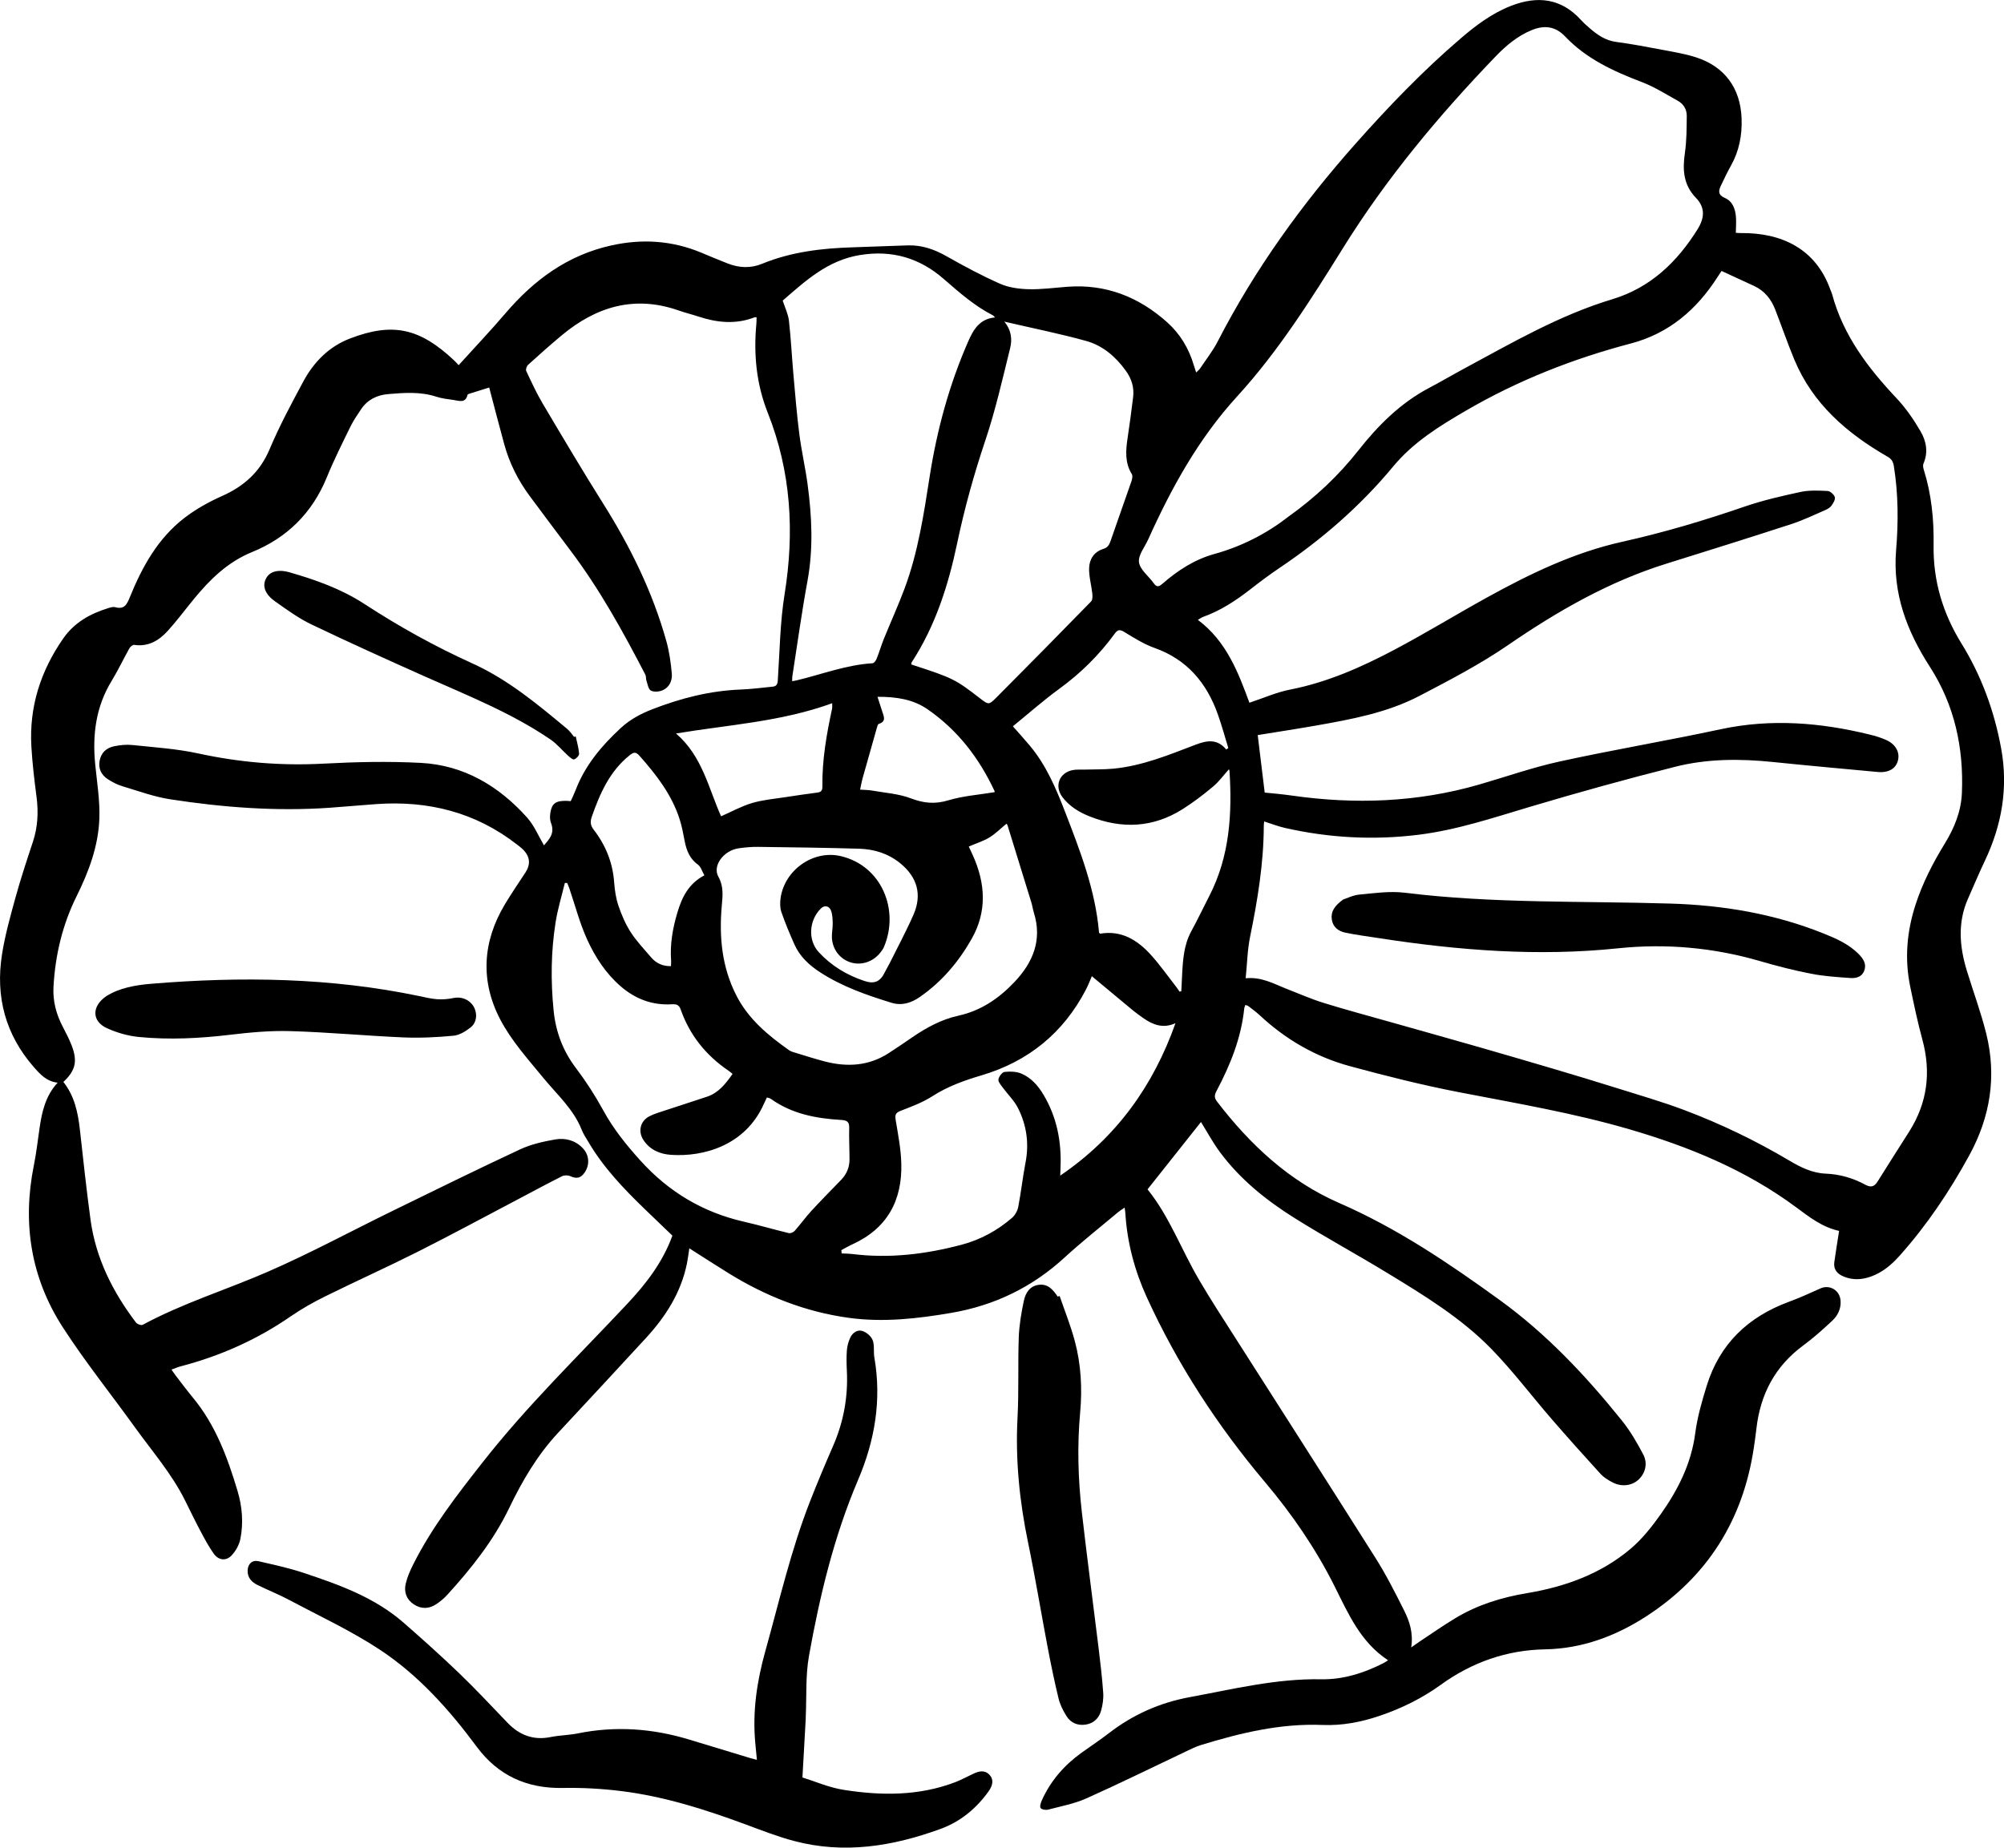 <?xml version="1.0" encoding="UTF-8"?>
<svg id="Layer_2" data-name="Layer 2" xmlns="http://www.w3.org/2000/svg" viewBox="0 0 102.62 94.637">
  <g id="Layer_1-2" data-name="Layer 1">
    <g>
      <path d="m25.044,19.851c-.333.104-.674.209-1.014.317-.032.01-.082.029-.087.052-.105.454-.438.306-.718.267-.296-.042-.599-.075-.881-.167-.81-.266-1.631-.204-2.455-.135-.58.048-1.064.281-1.395.772-.2.296-.403.596-.56.916-.415.85-.84,1.697-1.197,2.572-.743,1.821-2.029,3.099-3.827,3.831-1.25.51-2.154,1.398-2.981,2.405-.448.545-.868,1.116-1.342,1.637-.449.493-.997.821-1.717.713-.073-.011-.199.095-.245.178-.309.551-.577,1.125-.906,1.663-.813,1.329-.994,2.771-.843,4.287.091.915.242,1.836.212,2.75-.046,1.418-.54,2.735-1.169,4.003-.722,1.456-1.089,3.009-1.18,4.63-.042.74.144,1.421.485,2.07.161.307.321.617.446.94.312.807.194,1.291-.425,1.866.565.71.745,1.554.844,2.43.174,1.545.337,3.092.547,4.632.27,1.971,1.136,3.693,2.327,5.262.063.083.269.157.344.116,2.052-1.107,4.282-1.792,6.408-2.718,2.17-.945,4.259-2.077,6.388-3.117,2.172-1.061,4.34-2.13,6.531-3.151.554-.258,1.177-.399,1.784-.506.517-.091,1.029.033,1.42.44.337.35.375.851.101,1.251-.202.295-.412.332-.736.188-.119-.053-.307-.055-.421.003-.748.375-1.484.774-2.224,1.164-1.715.902-3.42,1.825-5.15,2.697-1.571.791-3.176,1.513-4.753,2.292-.61.302-1.21.639-1.77,1.026-1.725,1.191-3.604,2.028-5.627,2.557-.146.038-.285.099-.477.167.089.127.144.214.207.296.293.379.578.765.883,1.133,1.167,1.405,1.781,3.078,2.294,4.792.238.796.307,1.632.144,2.453-.061.306-.24.628-.457.854-.281.292-.664.241-.903-.092-.263-.368-.476-.772-.689-1.173-.275-.518-.529-1.047-.791-1.572-.679-1.36-1.675-2.503-2.555-3.726-1.23-1.709-2.552-3.357-3.694-5.123-1.639-2.534-2.084-5.336-1.486-8.302.128-.633.199-1.277.293-1.917.122-.835.305-1.646.925-2.318-.563-.059-.898-.428-1.232-.812-1.448-1.662-1.955-3.601-1.619-5.749.155-.989.428-1.963.695-2.931.264-.957.577-1.901.889-2.844.25-.756.288-1.518.186-2.304-.111-.854-.214-1.711-.264-2.571-.119-2.037.472-3.875,1.631-5.542.569-.819,1.381-1.269,2.306-1.554.113-.035.246-.077.352-.048.475.13.601-.138.757-.522.632-1.556,1.441-3.016,2.802-4.059.583-.446,1.244-.814,1.916-1.113,1.125-.501,1.943-1.231,2.434-2.395.501-1.188,1.114-2.332,1.726-3.469.535-.995,1.307-1.784,2.379-2.199,2.228-.861,3.605-.513,5.339,1.112.077.072.147.153.238.248.812-.897,1.633-1.763,2.408-2.669,1.455-1.702,3.175-2.967,5.402-3.462,1.579-.351,3.115-.256,4.613.368.453.189.905.381,1.362.558.58.225,1.168.253,1.752.013,1.498-.615,3.072-.797,4.672-.845.932-.028,1.864-.071,2.797-.098.714-.021,1.353.202,1.975.555.894.507,1.803.995,2.742,1.41.443.196.969.267,1.46.28.655.017,1.313-.074,1.969-.124,1.979-.153,3.671.513,5.129,1.818.666.596,1.111,1.342,1.365,2.2.033.11.07.218.12.372.092-.094.158-.143.201-.207.305-.458.651-.895.901-1.381,1.901-3.697,4.309-7.033,7.064-10.136,1.687-1.9,3.443-3.728,5.373-5.382.782-.671,1.603-1.291,2.579-1.672,1.361-.531,2.578-.397,3.599.734.136.15.292.284.445.417.391.339.8.622,1.343.694.805.107,1.604.26,2.402.411.563.107,1.135.2,1.679.375,1.481.476,2.286,1.579,2.344,3.136.032.855-.124,1.666-.547,2.42-.187.334-.352.68-.516,1.027-.125.264-.147.471.206.623.399.172.535.565.568.975.021.26-.002.523-.006.81.082.005.16.015.238.014,2.122-.027,3.86.816,4.601,2.896.028.079.069.154.091.234.568,2.114,1.842,3.784,3.312,5.344.47.499.868,1.083,1.215,1.677.292.5.407,1.073.151,1.657-.037.085-.015.213.015.31.396,1.26.525,2.561.504,3.866-.029,1.833.474,3.494,1.427,5.038,1.025,1.66,1.681,3.459,2.032,5.375.37,2.018.035,3.927-.837,5.764-.303.637-.576,1.289-.861,1.934-.539,1.22-.436,2.453-.059,3.686.329,1.075.722,2.133.993,3.222.543,2.188.211,4.268-.874,6.248-1.005,1.835-2.161,3.56-3.554,5.123-.419.47-.891.871-1.497,1.082-.455.159-.913.182-1.369-.005-.334-.136-.537-.364-.485-.743.071-.517.157-1.032.247-1.609.034.049.024.017.007.013-.859-.183-1.525-.704-2.211-1.213-2.563-1.902-5.456-3.092-8.504-3.984-2.87-.84-5.805-1.337-8.732-1.904-1.889-.365-3.761-.835-5.619-1.34-1.746-.475-3.285-1.367-4.614-2.608-.183-.171-.389-.318-.587-.472-.034-.026-.083-.032-.145-.054-.024.072-.053.124-.058.179-.157,1.516-.715,2.898-1.42,4.229-.104.197-.13.338.027.541,1.693,2.207,3.687,4.076,6.256,5.196,2.966,1.293,5.613,3.081,8.215,4.966,2.409,1.745,4.417,3.884,6.266,6.185.424.527.77,1.126,1.086,1.726.244.464.107.966-.235,1.287-.344.322-.87.391-1.34.144-.22-.116-.446-.253-.611-.434-.846-.926-1.682-1.861-2.503-2.809-1.033-1.193-1.986-2.461-3.084-3.589-1.546-1.588-3.441-2.74-5.322-3.887-1.572-.959-3.194-1.838-4.755-2.816-1.455-.912-2.793-1.986-3.826-3.381-.366-.495-.66-1.044-.97-1.541-.893,1.126-1.814,2.287-2.737,3.45,1.117,1.375,1.737,3.107,2.658,4.665.292.494.59.986.899,1.47,2.702,4.24,5.416,8.471,8.102,12.72.548.866,1.016,1.786,1.475,2.704.277.554.484,1.148.369,1.903.186-.13.295-.209.407-.284.619-.409,1.226-.837,1.861-1.219,1.132-.681,2.365-1.061,3.671-1.279,1.937-.323,3.764-.98,5.285-2.261.595-.501,1.097-1.136,1.55-1.775.884-1.249,1.566-2.59,1.77-4.152.108-.825.342-1.641.59-2.439.665-2.143,2.123-3.528,4.209-4.295.546-.201,1.078-.443,1.61-.683.475-.215.998.093,1.034.631.028.411-.145.761-.432,1.028-.472.439-.954.875-1.473,1.256-1.453,1.068-2.209,2.512-2.407,4.279-.036.321-.083.641-.13.961-.55,3.704-2.376,6.614-5.516,8.645-1.555,1.005-3.271,1.65-5.161,1.685-1.98.036-3.755.661-5.355,1.817-.958.693-2.006,1.208-3.126,1.588-.951.323-1.923.51-2.927.469-2.153-.087-4.207.408-6.239,1.032-.273.084-.531.218-.79.341-1.687.799-3.362,1.626-5.065,2.388-.614.275-1.296.401-1.953.574-.121.032-.32.005-.387-.075-.057-.068-.001-.264.052-.383.449-1.009,1.149-1.813,2.041-2.455.467-.335.948-.652,1.402-1.003,1.228-.949,2.604-1.559,4.125-1.841,2.234-.413,4.447-.961,6.746-.918,1.12.021,2.173-.316,3.171-.818.083-.042.16-.098.253-.155-1.416-.928-2.042-2.397-2.751-3.811-.96-1.914-2.164-3.668-3.543-5.303-2.437-2.889-4.485-6.028-6.058-9.47-.628-1.375-1.011-2.813-1.103-4.325-.004-.069-.018-.138-.037-.277-.138.096-.244.159-.337.237-.916.77-1.859,1.512-2.739,2.321-1.655,1.52-3.585,2.453-5.788,2.832-1.739.299-3.488.498-5.253.257-2.229-.304-4.274-1.115-6.178-2.296-.659-.409-1.311-.83-1.996-1.266-.043.282-.071.529-.12.771-.301,1.492-1.089,2.722-2.099,3.823-1.497,1.631-3.008,3.249-4.514,4.871-1.055,1.135-1.826,2.456-2.492,3.841-.798,1.659-1.928,3.079-3.156,4.429-.167.184-.363.35-.57.489-.37.247-.767.267-1.148.019-.385-.251-.523-.637-.423-1.064.081-.345.228-.68.389-.998.958-1.903,2.252-3.566,3.565-5.238,2.262-2.883,4.882-5.423,7.377-8.084.964-1.028,1.822-2.125,2.325-3.508-.454-.437-.936-.897-1.415-1.36-1.087-1.05-2.127-2.139-2.897-3.456-.115-.196-.246-.387-.329-.597-.42-1.068-1.266-1.811-1.969-2.669-.787-.959-1.64-1.907-2.207-2.993-1.022-1.957-.912-3.974.238-5.893.332-.554.698-1.088,1.052-1.629.274-.417.242-.811-.114-1.172-.1-.102-.217-.187-.33-.275-2.118-1.646-4.537-2.247-7.18-2.061-.8.056-1.599.132-2.399.188-2.737.191-5.456-.016-8.158-.432-.834-.128-1.643-.427-2.456-.671-.26-.078-.512-.208-.741-.356-.339-.218-.502-.545-.424-.955.077-.411.353-.657.744-.736.302-.061.622-.096.926-.064,1.129.12,2.273.191,3.378.432,2.111.459,4.225.638,6.383.524,1.67-.089,3.352-.128,5.021-.04,2.203.117,3.992,1.185,5.442,2.806.361.404.576.94.86,1.418.236-.286.576-.591.36-1.143-.079-.204-.059-.48.003-.698.109-.384.386-.482,1.007-.424.082-.184.176-.375.252-.573.483-1.262,1.322-2.256,2.3-3.164.479-.444,1.03-.737,1.617-.966,1.457-.567,2.958-.953,4.533-1.013.549-.021,1.095-.094,1.642-.148.184-.018.244-.118.258-.312.1-1.478.114-2.972.349-4.429.513-3.182.331-6.279-.861-9.283-.59-1.488-.732-3.011-.583-4.582.009-.093.006-.188.009-.316-.047.003-.085-.003-.117.009-.955.366-1.903.271-2.849-.041-.341-.112-.691-.197-1.03-.316-2.252-.788-4.212-.199-5.979,1.273-.589.49-1.16,1.001-1.728,1.515-.071.064-.128.236-.093.312.264.562.523,1.129.839,1.662,1.019,1.719,2.037,3.439,3.1,5.129,1.391,2.212,2.535,4.533,3.239,7.055.149.536.227,1.097.277,1.652.032.358-.119.706-.473.859-.176.076-.444.098-.6.013-.13-.07-.164-.328-.226-.508-.033-.097-.011-.218-.056-.306-1.147-2.212-2.347-4.392-3.855-6.386-.693-.917-1.379-1.839-2.064-2.761-.599-.806-1.042-1.691-1.308-2.66-.262-.956-.509-1.916-.77-2.904Zm38.741,30.257c.821-.084,1.452.29,2.118.549.624.242,1.24.515,1.878.713,1.142.354,2.299.663,3.45.989,1.462.414,2.927.822,4.388,1.241,1.311.376,2.62.758,3.927,1.145,1.078.32,2.155.644,3.228.981,1.164.366,2.339.704,3.479,1.134,1.861.703,3.652,1.564,5.365,2.581.579.344,1.177.646,1.872.674.719.029,1.397.226,2.024.565.303.164.471.1.64-.172.531-.853,1.074-1.698,1.612-2.547.932-1.473,1.13-3.042.672-4.721-.242-.888-.43-1.792-.618-2.694-.298-1.427-.177-2.828.273-4.215.362-1.114.892-2.14,1.501-3.133.488-.795.832-1.642.871-2.592.094-2.31-.378-4.489-1.634-6.441-1.18-1.833-1.921-3.761-1.736-5.983.12-1.434.114-2.868-.113-4.297-.038-.238-.113-.371-.326-.494-2.077-1.195-3.834-2.707-4.778-4.985-.348-.839-.643-1.701-.973-2.548-.206-.53-.54-.958-1.069-1.205-.55-.257-1.102-.509-1.68-.775-.059.089-.131.197-.201.306-1.071,1.674-2.489,2.896-4.448,3.411-2.955.777-5.775,1.889-8.42,3.427-1.369.796-2.713,1.625-3.742,2.867-1.685,2.034-3.657,3.745-5.846,5.216-.506.34-.994.709-1.476,1.084-.741.576-1.517,1.088-2.408,1.407-.081.029-.153.085-.274.154,1.481,1.111,2.075,2.721,2.639,4.245.724-.239,1.387-.538,2.081-.673,1.906-.371,3.652-1.147,5.346-2.043,1.597-.845,3.139-1.791,4.721-2.665,2.205-1.219,4.467-2.313,6.945-2.864,2.118-.471,4.19-1.088,6.241-1.794.936-.322,1.909-.547,2.879-.756.448-.097.927-.074,1.39-.052.135.006.326.175.373.311.039.113-.072.302-.159.427-.071.102-.196.182-.313.233-.58.251-1.153.53-1.753.725-2.127.693-4.263,1.361-6.399,2.028-2.946.919-5.573,2.429-8.106,4.169-1.434.985-2.995,1.797-4.542,2.605-1.652.862-3.477,1.198-5.295,1.518-.996.175-1.996.327-2.984.488.117.96.236,1.942.358,2.945.208.02.433.04.657.064.238.026.476.052.713.086,3.24.466,6.446.353,9.605-.56,1.379-.399,2.74-.879,4.14-1.185,2.734-.598,5.498-1.063,8.235-1.65,2.582-.553,5.117-.345,7.645.277.278.068.556.153.817.268.492.216.721.63.616,1.049-.108.431-.482.648-1.047.595-1.788-.167-3.576-.327-5.362-.511-1.681-.173-3.362-.17-4.998.244-2.493.63-4.973,1.317-7.437,2.052-1.881.561-3.737,1.185-5.7,1.43-2.309.288-4.587.164-6.849-.349-.355-.08-.697-.216-1.063-.332-.008.099-.019.169-.019.24-.007,1.913-.317,3.786-.699,5.655-.14.683-.153,1.393-.228,2.135Zm2.17-23.628c1.427-1.019,2.591-2.124,3.601-3.405,1.013-1.285,2.16-2.435,3.633-3.21.593-.312,1.17-.653,1.76-.971,2.474-1.333,4.901-2.75,7.624-3.571,1.929-.581,3.315-1.9,4.364-3.595.35-.565.388-1.1-.092-1.594-.645-.664-.692-1.443-.565-2.304.091-.622.088-1.261.095-1.892.004-.328-.163-.611-.453-.772-.605-.336-1.199-.715-1.841-.96-1.456-.554-2.848-1.191-3.941-2.344-.491-.517-1.059-.585-1.705-.319-.739.303-1.329.807-1.869,1.369-2.9,3.018-5.569,6.218-7.788,9.784-1.649,2.651-3.313,5.296-5.434,7.617-1.967,2.153-3.359,4.676-4.548,7.319-.176.391-.522.808-.471,1.169.053.382.495.705.749,1.066.151.215.26.201.45.035.783-.683,1.651-1.247,2.658-1.525,1.432-.395,2.71-1.07,3.774-1.897Zm-25.873-11.081c.12.373.28.694.318,1.028.104.923.149,1.853.231,2.779.09,1.011.172,2.024.301,3.031.109.853.305,1.696.42,2.548.223,1.654.303,3.306-.002,4.968-.298,1.624-.522,3.261-.776,4.893-.012.076-.005.154-.008.247.087-.016.146-.024.204-.038,1.301-.309,2.561-.802,3.915-.883.075-.004.169-.138.206-.231.133-.332.233-.678.367-1.01.35-.865.739-1.715,1.064-2.589.69-1.851.982-3.797,1.285-5.737.371-2.377.996-4.681,1.96-6.888.266-.609.584-1.19,1.388-1.257-.058-.059-.078-.091-.107-.106-.947-.484-1.731-1.178-2.529-1.872-1.222-1.063-2.634-1.489-4.287-1.218-1.66.272-2.793,1.33-3.952,2.333Zm11.347,1.076c.379.459.404.93.295,1.37-.391,1.576-.748,3.167-1.264,4.704-.585,1.74-1.072,3.497-1.449,5.291-.452,2.154-1.118,4.234-2.335,6.099-.016.024-.005.066-.006.098,2.105.682,2.245.75,3.506,1.726.439.34.456.357.84-.028,1.629-1.635,3.249-3.279,4.86-4.932.078-.08.072-.274.057-.409-.047-.434-.175-.867-.162-1.298.013-.45.255-.835.72-.977.233-.071.31-.21.38-.414.349-1.018.715-2.031,1.066-3.049.039-.115.075-.282.021-.369-.361-.587-.313-1.209-.217-1.846.105-.698.197-1.398.283-2.099.061-.497-.077-.939-.372-1.349-.52-.724-1.183-1.293-2.03-1.528-1.352-.376-2.731-.651-4.192-.991Zm-1.82,26.885c.078.169.144.308.207.448.648,1.435.737,2.875-.058,4.279-.667,1.178-1.528,2.198-2.654,2.978-.451.312-.925.46-1.456.297-1.27-.391-2.521-.826-3.648-1.558-.565-.367-1.043-.808-1.319-1.429-.242-.544-.472-1.094-.667-1.656-.075-.216-.074-.476-.043-.708.197-1.439,1.664-2.489,3.076-2.161,2.104.488,3.024,2.765,2.216,4.66-.046.108-.121.207-.196.3-.374.465-.976.655-1.513.483-.546-.175-.926-.663-.954-1.266-.011-.237.045-.477.041-.715-.004-.223-.01-.46-.085-.665-.093-.256-.338-.292-.515-.118-.618.606-.683,1.625-.114,2.242.645.699,1.443,1.18,2.343,1.477.524.173.816.023,1.051-.47.072-.151.164-.293.238-.443.41-.825.848-1.638,1.218-2.481.452-1.032.196-1.93-.687-2.644-.611-.494-1.331-.716-2.099-.738-1.722-.05-3.446-.072-5.169-.094-.334-.004-.671.025-1.002.074-.761.112-1.348.887-1.034,1.452.28.505.22.981.175,1.492-.142,1.601.005,3.153.756,4.612.618,1.201,1.617,2.025,2.687,2.783.104.074.24.107.366.145.492.15.983.308,1.481.437,1.136.292,2.233.229,3.247-.424.412-.266.818-.542,1.222-.82.726-.498,1.493-.914,2.36-1.105,1.157-.254,2.084-.891,2.878-1.734.945-1.002,1.42-2.15.984-3.544-.053-.171-.076-.352-.129-.523-.403-1.316-.81-2.631-1.218-3.945-.015-.047-.058-.086-.057-.085-.303.249-.565.517-.874.704-.312.189-.673.3-1.057.464Zm13.185-4.97c.035-.025.07-.05.105-.075-.177-.574-.333-1.155-.534-1.72-.574-1.615-1.575-2.816-3.246-3.408-.546-.194-1.052-.516-1.552-.819-.232-.141-.337-.115-.488.093-.796,1.09-1.741,2.025-2.837,2.822-.817.594-1.575,1.268-2.375,1.919.271.308.575.642.865.988.836.998,1.338,2.178,1.8,3.374.777,2.009,1.558,4.018,1.746,6.194.002.019.028.036.053.067,1.092-.189,1.918.324,2.61,1.092.463.514.863,1.084,1.289,1.63.061.079.115.164.172.246.03-.007.06-.015.09-.022.014-.292.027-.585.043-.877.04-.755.092-1.503.466-2.191.326-.599.619-1.215.93-1.822,1.038-2.023,1.17-4.191,1.028-6.404-.002-.03-.025-.058-.031-.072-.27.3-.509.633-.813.887-.494.413-1.011.808-1.555,1.152-1.508.953-3.105,1.026-4.744.38-.549-.216-1.054-.517-1.418-1.005-.413-.555-.16-1.233.523-1.373.196-.04.404-.021.607-.027.49-.015.982-.001,1.468-.046,1.485-.138,2.852-.704,4.226-1.229.58-.222,1.108-.313,1.572.247Zm-25.281,16.615c-.098-.077-.152-.125-.21-.165-1.156-.784-1.988-1.823-2.45-3.143-.084-.239-.23-.269-.438-.257-1.008.061-1.88-.268-2.638-.926-.757-.657-1.296-1.488-1.703-2.377-.386-.842-.619-1.755-.92-2.636-.032-.093-.072-.182-.109-.273-.04-.001-.08-.002-.12-.003-.161.67-.365,1.332-.473,2.01-.238,1.495-.253,2.998-.104,4.509.109,1.105.473,2.078,1.147,2.967.518.684.988,1.414,1.399,2.168.515.945,1.173,1.759,1.891,2.556,1.453,1.613,3.206,2.661,5.316,3.143.768.175,1.525.399,2.291.583.089.021.238-.042.303-.116.299-.338.563-.707.869-1.039.494-.537,1.01-1.053,1.515-1.579.278-.289.423-.638.423-1.038-0-.538-.031-1.077-.016-1.614.009-.318-.113-.393-.416-.411-1.281-.074-2.52-.309-3.596-1.079-.052-.038-.126-.046-.202-.072-.059.125-.111.231-.16.339-.945,2.123-3.087,2.714-4.751,2.6-.565-.038-1.075-.252-1.407-.752-.296-.445-.172-.98.303-1.224.263-.135.556-.216.839-.31.703-.234,1.409-.458,2.112-.693.59-.198.947-.656,1.307-1.168Zm5.572,9.032c.004.055.009.109.013.164.19.011.382.011.571.034,1.894.233,3.747.006,5.578-.48.965-.256,1.822-.725,2.575-1.374.156-.134.281-.359.32-.562.145-.751.227-1.515.372-2.266.19-.98.059-1.916-.382-2.792-.197-.392-.535-.713-.798-1.074-.091-.125-.23-.287-.207-.404.029-.147.191-.363.315-.377.281-.033.601-.024.857.083.509.214.868.631,1.146,1.101.673,1.136.914,2.377.863,3.685-.005.135-.01.27-.016.441,2.883-1.962,4.765-4.599,5.902-7.807-.628.284-1.148.09-1.643-.257-.186-.13-.372-.263-.547-.407-.695-.573-1.385-1.152-2.093-1.742-.086.197-.181.452-.306.691-1.155,2.218-2.95,3.674-5.333,4.383-.89.264-1.74.566-2.528,1.073-.497.32-1.069.532-1.624.747-.264.102-.297.211-.254.473.123.741.269,1.487.288,2.234.05,1.899-.733,3.329-2.513,4.136-.191.086-.371.196-.557.294Zm-7.015-19.199c-.121-.212-.178-.44-.324-.545-.427-.306-.593-.731-.686-1.215-.072-.375-.141-.754-.257-1.116-.403-1.26-1.194-2.278-2.057-3.252-.199-.224-.314-.178-.52-.011-1.015.822-1.507,1.953-1.923,3.139-.09.256-.065.447.099.66.615.796.977,1.69,1.049,2.704.029.403.091.817.221,1.198.16.469.361.938.629,1.353.296.46.683.862,1.039,1.281.259.305.593.46,1.018.453.004-.103.015-.185.009-.266-.065-.849.079-1.67.321-2.479.232-.776.566-1.479,1.383-1.906Zm-1.453-7.268c1.355,1.163,1.67,2.83,2.309,4.241.531-.233,1.043-.518,1.591-.68.558-.165,1.151-.213,1.73-.304.532-.083,1.065-.159,1.599-.229.184-.024.27-.092.267-.296-.02-1.36.213-2.691.499-4.014.011-.053.002-.11.004-.269-2.607.953-5.318,1.103-7.998,1.552Zm9.429,2.876c.245.018.425.015.599.046.67.119,1.371.162,1.997.4.656.249,1.23.309,1.914.103.763-.23,1.579-.286,2.375-.419 0-.009.008-.036-.001-.055-.789-1.691-1.893-3.132-3.44-4.196-.741-.51-1.602-.637-2.555-.634.091.285.166.519.243.753.082.252.218.514-.18.636-.039.012-.065.094-.081.148-.252.884-.503,1.768-.75,2.653-.047.17-.076.345-.123.565Z" stroke-width="0"/>
      <path d="m38.759,90.137c-.032-.326-.059-.598-.084-.871-.146-1.596.083-3.145.513-4.683.721-2.581,1.318-5.2,2.3-7.702.372-.947.765-1.885,1.172-2.817.538-1.23.772-2.51.706-3.849-.017-.346-.026-.695 0-1.04.017-.221.077-.45.17-.651.119-.258.369-.438.639-.345.207.071.439.271.514.469.1.265.034.587.084.877.38,2.182.027,4.261-.834,6.28-1.232,2.891-1.96,5.929-2.512,9.006-.182,1.015-.118,2.074-.166,3.114-.002.036.001.072-.001.108-.054.974-.109,1.948-.169,3.011.633.196,1.358.516,2.115.635,1.92.302,3.841.317,5.7-.39.323-.123.628-.293.943-.439.286-.133.573-.205.825.063.207.22.188.511-.057.851-.632.877-1.437,1.544-2.454,1.915-2.441.891-4.933,1.299-7.499.619-.842-.223-1.66-.544-2.478-.847-2.071-.766-4.169-1.436-6.367-1.709-.994-.124-2.004-.18-3.005-.161-1.841.034-3.313-.64-4.405-2.115-1.413-1.907-2.991-3.672-4.974-4.977-1.462-.962-3.068-1.708-4.619-2.534-.527-.281-1.086-.502-1.623-.766-.305-.15-.528-.38-.512-.754.015-.339.237-.543.565-.466.767.178,1.542.343,2.288.591,1.831.609,3.653,1.261,5.139,2.561.972.85,1.935,1.713,2.865,2.608.844.812,1.642,1.673,2.455,2.517.61.633,1.324.907,2.208.727.456-.093.931-.094,1.387-.186,1.934-.393,3.834-.254,5.712.318,1.042.317,2.084.632,3.126.948.089.027.181.048.334.088Z" stroke-width="0"/>
      <path d="m54.261,66.381c.262.766.565,1.52.775,2.3.322,1.2.389,2.435.276,3.67-.155,1.701-.107,3.398.085,5.088.262,2.305.57,4.605.851,6.908.096.783.189,1.568.245,2.355.022.303-.026.624-.108.919-.11.395-.387.661-.811.718-.405.055-.747-.098-.959-.435-.176-.279-.332-.589-.409-.907-.212-.871-.392-1.751-.56-2.632-.34-1.786-.633-3.581-1.002-5.36-.437-2.109-.652-4.225-.539-6.382.073-1.372.015-2.751.064-4.125.023-.627.131-1.257.261-1.873.082-.391.297-.751.758-.814.48-.066.74.258.975.605l.097-.033Z" stroke-width="0"/>
      <path d="m5.454,51.019c.654-.412,1.465-.561,2.292-.629,4.6-.38,9.181-.319,13.72.63.304.064.61.141.918.161.275.018.562-.002.832-.061.391-.084.804.062,1.026.417.213.342.189.822-.135,1.081-.252.201-.573.403-.879.432-.853.081-1.717.124-2.573.087-1.924-.083-3.844-.265-5.769-.322-1.034-.031-2.08.065-3.11.188-1.551.185-3.103.264-4.655.113-.56-.054-1.133-.218-1.646-.451-.777-.354-.793-1.128-.021-1.647Z" stroke-width="0"/>
      <path d="m29.482,37.723c.063.293.151.585.173.882.007.096-.143.254-.252.291-.074.025-.215-.1-.305-.181-.306-.276-.572-.607-.908-.837-1.99-1.358-4.221-2.241-6.406-3.216-1.956-.872-3.908-1.754-5.839-2.679-.653-.313-1.251-.75-1.847-1.17-.522-.368-.666-.773-.493-1.147.177-.384.609-.527,1.232-.348,1.338.385,2.647.85,3.822,1.617,1.768,1.153,3.605,2.174,5.529,3.045,1.806.818,3.319,2.075,4.828,3.332.064.053.124.113.179.176.071.081.134.169.2.254.029-.006.058-.012.087-.018Z" stroke-width="0"/>
      <path d="m68.775,46.076c.186-.059.508-.225.843-.256.772-.072,1.563-.187,2.323-.093,4.517.56,9.061.417,13.594.555,2.711.082,5.331.523,7.85,1.534.658.264,1.304.548,1.809,1.069.227.234.397.494.27.835-.122.326-.424.395-.712.375-.677-.047-1.36-.092-2.024-.222-.88-.172-1.752-.397-2.614-.648-2.378-.691-4.808-.907-7.255-.652-4.11.428-8.176.109-12.235-.519-.579-.09-1.162-.163-1.734-.283-.355-.075-.64-.283-.693-.686-.053-.402.145-.687.58-1.009Z" stroke-width="0"/>
    </g>
  </g>
</svg>